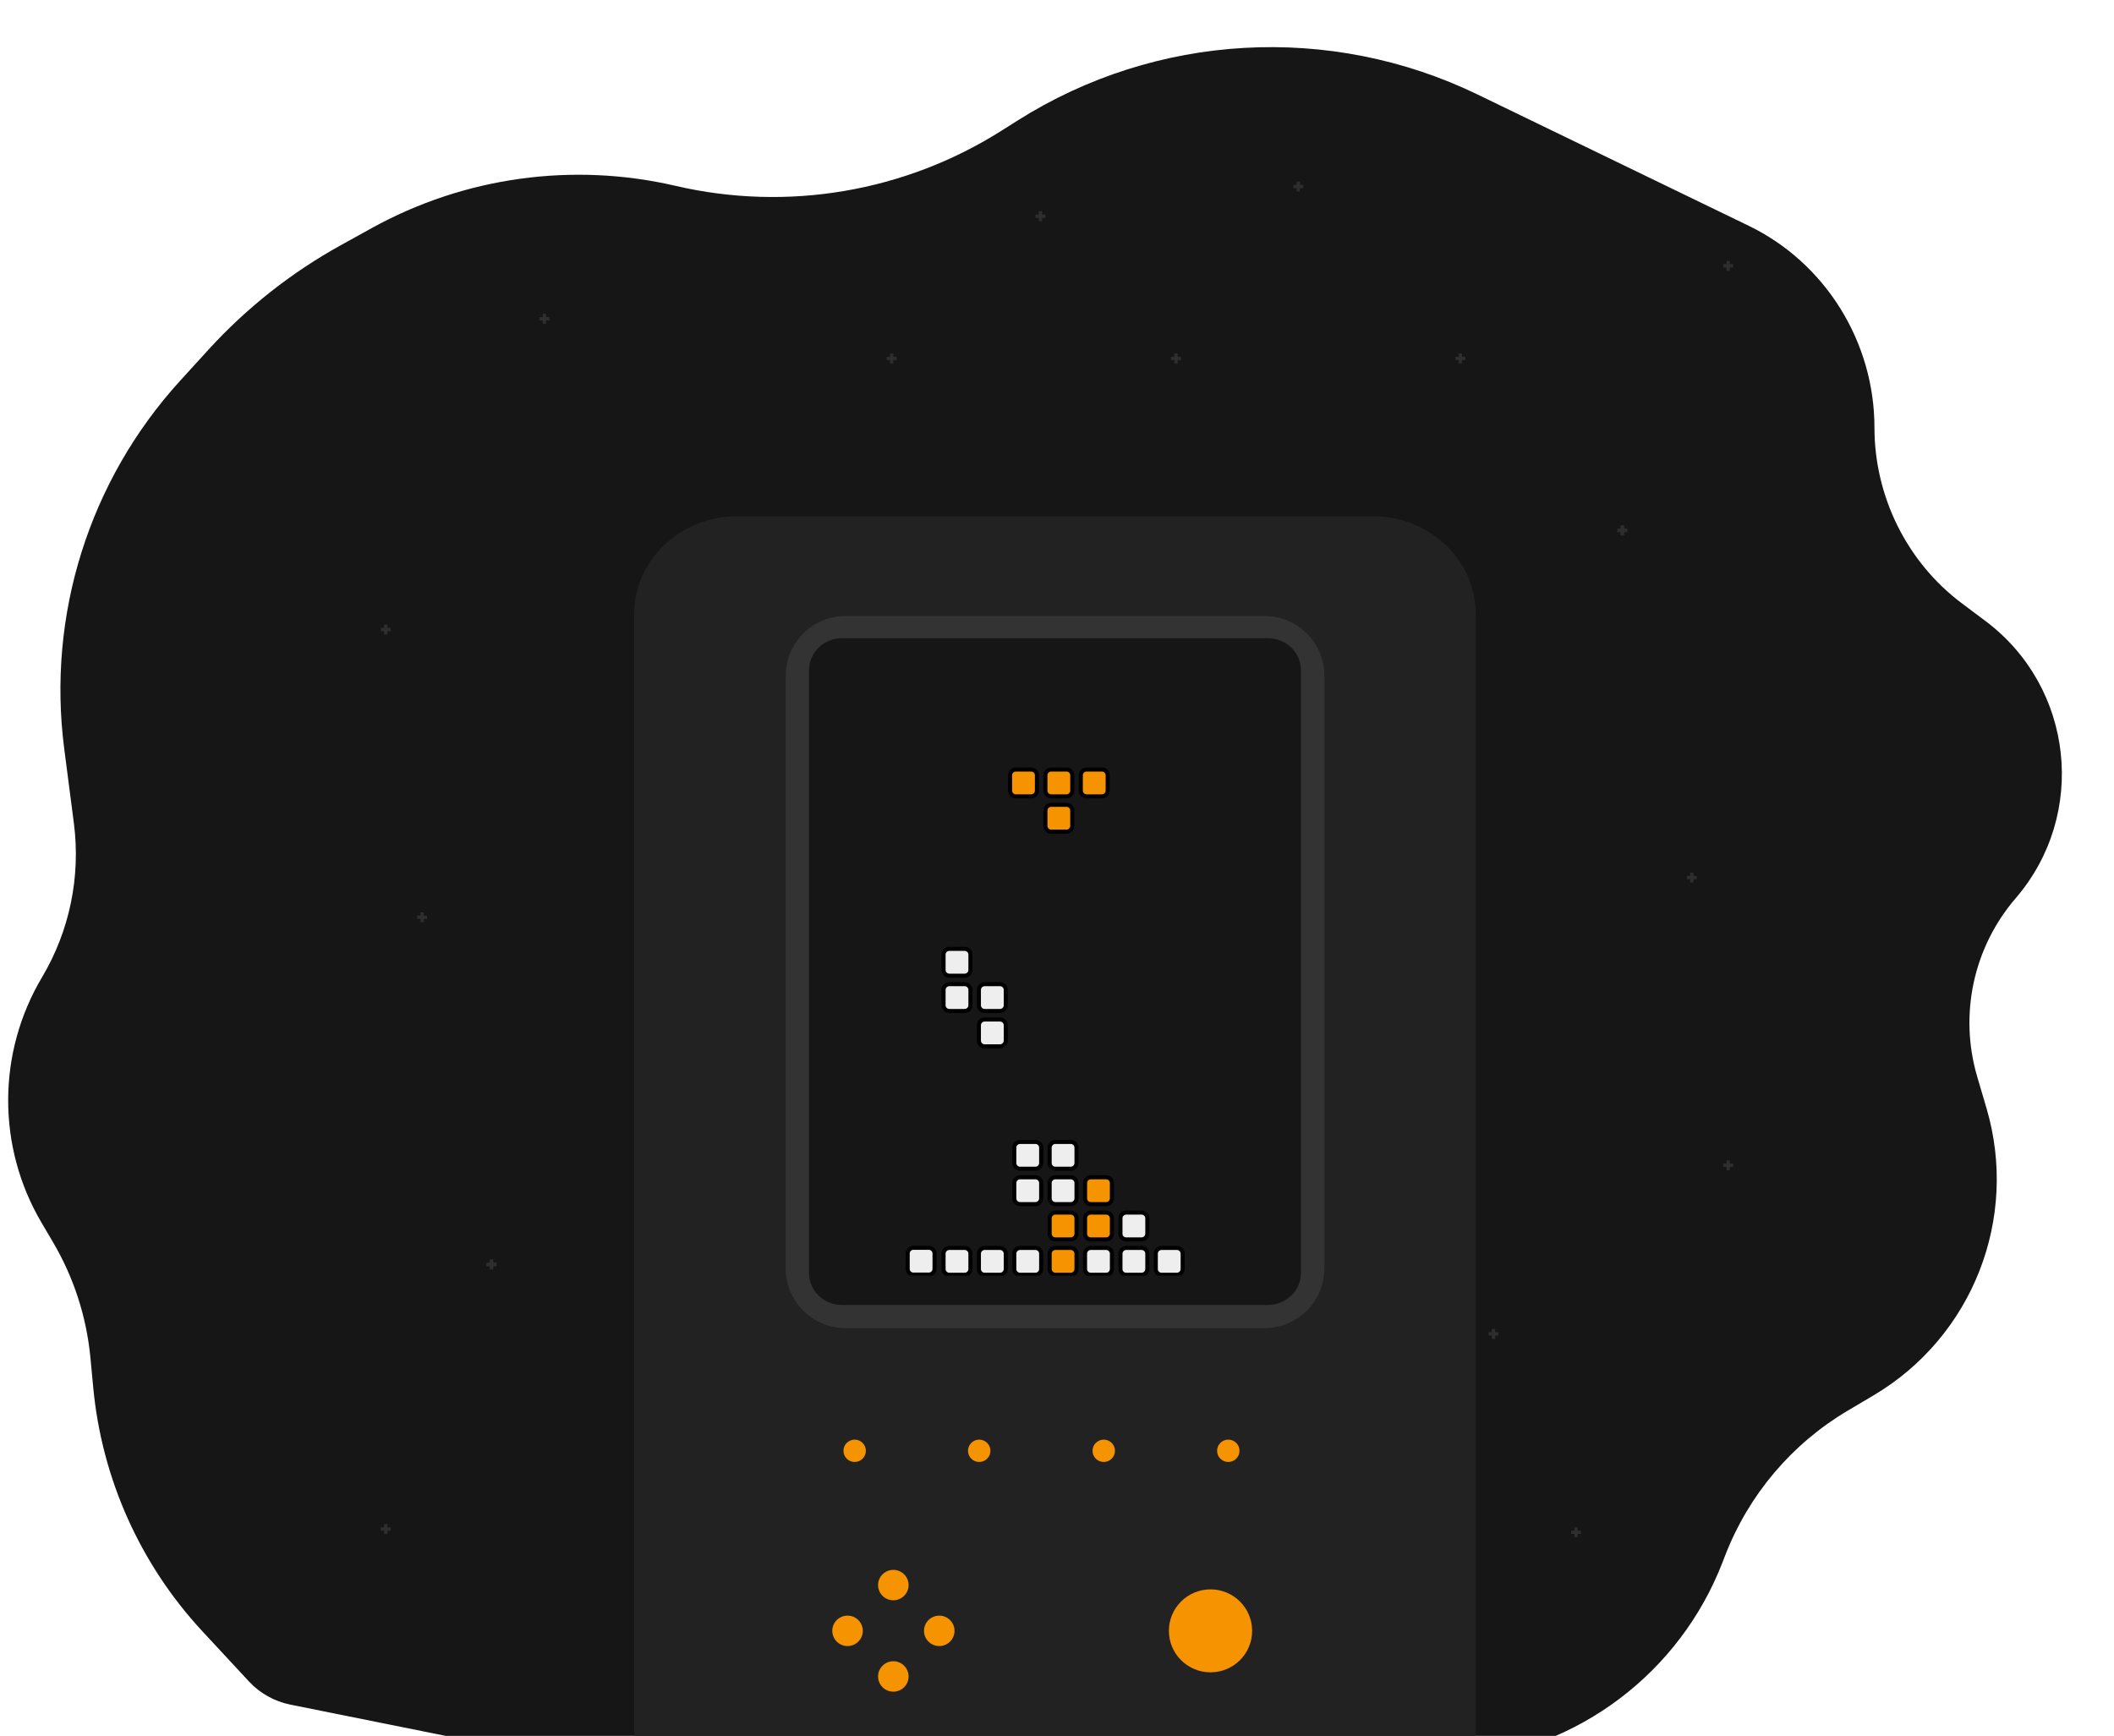 <svg width="520" height="427" viewBox="0 0 520 427" fill="none" xmlns="http://www.w3.org/2000/svg">
<g clip-path="url(#clip0)">
<path d="M244.174 443.726C220.909 445.897 197.451 444.659 174.543 440.05L71.407 419.303C67.505 418.517 63.948 416.525 61.24 413.608L49.784 401.268C34.493 384.796 25.058 363.742 22.941 341.367L22.239 333.951C21.291 323.929 18.152 314.238 13.044 305.563L10.2 300.732C-0.769 282.101 -0.717 258.974 10.335 240.392V240.392C17.115 228.995 19.874 215.653 18.172 202.502L15.795 184.145C11.539 151.26 21.965 118.168 44.304 93.662L51.241 86.052C60.621 75.762 71.619 67.075 83.801 60.334L91.364 56.149C114.16 43.533 140.824 39.819 166.2 45.722V45.722C193.641 52.106 222.496 47.226 246.311 32.172L250.322 29.637C284.398 8.097 327.182 5.683 363.465 23.251L430.151 55.54C449.064 64.697 461.077 84.17 461.077 105.184V105.184C461.077 122.1 469.046 138.269 482.583 148.412L488.382 152.757C510.132 169.054 513.541 200.358 495.809 220.955V220.955C485.409 233.034 481.849 249.565 486.355 264.854L488.639 272.606C496.634 299.734 485.188 328.827 460.853 343.236L454.514 346.989C440.758 355.134 430.141 367.668 424.37 382.577L423.693 384.325C413.197 411.438 388.269 430.28 359.321 432.981L244.174 443.726Z" fill="#161616"/>
<g opacity="0.5">
<g opacity="0.2">
<g filter="url(#filter0_d)">
<rect x="398.665" y="129.247" width="0.813" height="2.44" fill="white"/>
</g>
<g filter="url(#filter1_d)">
<rect x="400.293" y="130.061" width="0.813" height="2.44" transform="rotate(90 400.293 130.061)" fill="white"/>
</g>
<g filter="url(#filter2_d)">
<rect x="398.665" y="129.247" width="0.813" height="2.44" fill="white"/>
</g>
<g filter="url(#filter3_d)">
<rect x="400.293" y="130.061" width="0.813" height="2.44" transform="rotate(90 400.293 130.061)" fill="white"/>
</g>
<g filter="url(#filter4_d)">
<rect x="424.693" y="64.181" width="0.813" height="2.44" fill="white"/>
</g>
<g filter="url(#filter5_d)">
<rect x="426.321" y="64.994" width="0.813" height="2.44" transform="rotate(90 426.321 64.994)" fill="white"/>
</g>
<g filter="url(#filter6_d)">
<rect x="358.813" y="86.953" width="0.813" height="2.44" fill="white"/>
</g>
<g filter="url(#filter7_d)">
<rect x="360.44" y="87.767" width="0.813" height="2.44" transform="rotate(90 360.44 87.767)" fill="white"/>
</g>
<g filter="url(#filter8_d)">
<rect x="103.42" y="224.41" width="0.813" height="2.44" fill="white"/>
</g>
<g filter="url(#filter9_d)">
<rect x="105.048" y="225.224" width="0.813" height="2.44" transform="rotate(90 105.048 225.224)" fill="white"/>
</g>
<g filter="url(#filter10_d)">
<rect x="288.865" y="86.953" width="0.813" height="2.44" fill="white"/>
</g>
<g filter="url(#filter11_d)">
<rect x="290.492" y="87.767" width="0.813" height="2.44" transform="rotate(90 290.492 87.767)" fill="white"/>
</g>
<g filter="url(#filter12_d)">
<rect x="195.328" y="153.648" width="0.813" height="2.44" fill="white"/>
</g>
<g filter="url(#filter13_d)">
<rect x="196.956" y="154.462" width="0.813" height="2.44" transform="rotate(90 196.956 154.462)" fill="white"/>
</g>
<g filter="url(#filter14_d)">
<rect x="94.472" y="153.648" width="0.813" height="2.44" fill="white"/>
</g>
<g filter="url(#filter15_d)">
<rect x="96.101" y="154.462" width="0.813" height="2.44" transform="rotate(90 96.101 154.462)" fill="white"/>
</g>
<g filter="url(#filter16_d)">
<rect x="133.513" y="77.194" width="0.813" height="2.44" fill="white"/>
</g>
<g filter="url(#filter17_d)">
<rect x="135.141" y="78.008" width="0.813" height="2.44" transform="rotate(90 135.141 78.008)" fill="white"/>
</g>
<g filter="url(#filter18_d)">
<rect x="218.917" y="86.953" width="0.813" height="2.44" fill="white"/>
</g>
<g filter="url(#filter19_d)">
<rect x="220.544" y="87.767" width="0.813" height="2.44" transform="rotate(90 220.544 87.767)" fill="white"/>
</g>
<g filter="url(#filter20_d)">
<rect x="255.516" y="51.978" width="0.813" height="2.44" fill="white"/>
</g>
<g filter="url(#filter21_d)">
<rect x="257.144" y="52.791" width="0.813" height="2.44" transform="rotate(90 257.144 52.791)" fill="white"/>
</g>
<g filter="url(#filter22_d)">
<rect x="318.957" y="44.659" width="0.813" height="2.44" fill="white"/>
</g>
<g filter="url(#filter23_d)">
<rect x="320.585" y="45.473" width="0.813" height="2.44" transform="rotate(90 320.585 45.473)" fill="white"/>
</g>
</g>
<g opacity="0.2">
<g filter="url(#filter24_d)">
<rect x="121.313" y="312.254" width="0.813" height="2.44" transform="rotate(-180 121.313 312.254)" fill="white"/>
</g>
<g filter="url(#filter25_d)">
<rect x="119.687" y="311.441" width="0.813" height="2.44" transform="rotate(-90 119.687 311.441)" fill="white"/>
</g>
<g filter="url(#filter26_d)">
<rect x="121.313" y="312.254" width="0.813" height="2.44" transform="rotate(-180 121.313 312.254)" fill="white"/>
</g>
<g filter="url(#filter27_d)">
<rect x="119.687" y="311.441" width="0.813" height="2.44" transform="rotate(-90 119.687 311.441)" fill="white"/>
</g>
<g filter="url(#filter28_d)">
<rect x="95.286" y="377.32" width="0.813" height="2.44" transform="rotate(-180 95.286 377.32)" fill="white"/>
</g>
<g filter="url(#filter29_d)">
<rect x="93.658" y="376.507" width="0.813" height="2.44" transform="rotate(-90 93.658 376.507)" fill="white"/>
</g>
<g filter="url(#filter30_d)">
<rect x="260.398" y="310.627" width="0.813" height="2.44" transform="rotate(-180 260.398 310.627)" fill="white"/>
</g>
<g filter="url(#filter31_d)">
<rect x="258.771" y="309.813" width="0.813" height="2.44" transform="rotate(-90 258.771 309.813)" fill="white"/>
</g>
<g filter="url(#filter32_d)">
<rect x="416.562" y="217.091" width="0.813" height="2.44" transform="rotate(-180 416.562 217.091)" fill="white"/>
</g>
<g filter="url(#filter33_d)">
<rect x="414.934" y="216.277" width="0.813" height="2.44" transform="rotate(-90 414.934 216.277)" fill="white"/>
</g>
<g filter="url(#filter34_d)">
<rect x="185.572" y="342.347" width="0.813" height="2.44" transform="rotate(-180 185.572 342.347)" fill="white"/>
</g>
<g filter="url(#filter35_d)">
<rect x="183.944" y="341.533" width="0.813" height="2.44" transform="rotate(-90 183.944 341.533)" fill="white"/>
</g>
<g filter="url(#filter36_d)">
<rect x="324.653" y="287.852" width="0.813" height="2.44" transform="rotate(-180 324.653 287.852)" fill="white"/>
</g>
<g filter="url(#filter37_d)">
<rect x="323.025" y="287.038" width="0.813" height="2.44" transform="rotate(-90 323.025 287.038)" fill="white"/>
</g>
<g filter="url(#filter38_d)">
<rect x="425.509" y="287.852" width="0.813" height="2.44" transform="rotate(-180 425.509 287.852)" fill="white"/>
</g>
<g filter="url(#filter39_d)">
<rect x="423.882" y="287.039" width="0.813" height="2.44" transform="rotate(-90 423.882 287.039)" fill="white"/>
</g>
<g filter="url(#filter40_d)">
<rect x="388.095" y="378.135" width="0.813" height="2.44" transform="rotate(-180 388.095 378.135)" fill="white"/>
</g>
<g filter="url(#filter41_d)">
<rect x="386.467" y="377.321" width="0.813" height="2.44" transform="rotate(-90 386.467 377.321)" fill="white"/>
</g>
<g filter="url(#filter42_d)">
<rect x="367.762" y="329.333" width="0.813" height="2.44" transform="rotate(-180 367.762 329.333)" fill="white"/>
</g>
<g filter="url(#filter43_d)">
<rect x="366.133" y="328.52" width="0.813" height="2.44" transform="rotate(-90 366.133 328.52)" fill="white"/>
</g>
<g filter="url(#filter44_d)">
<rect x="198.584" y="290.293" width="0.813" height="2.44" transform="rotate(-180 198.584 290.293)" fill="white"/>
</g>
<g filter="url(#filter45_d)">
<rect x="196.956" y="289.479" width="0.813" height="2.44" transform="rotate(-90 196.956 289.479)" fill="white"/>
</g>
<g filter="url(#filter46_d)">
<rect x="201.025" y="396.842" width="0.813" height="2.44" transform="rotate(-180 201.025 396.842)" fill="white"/>
</g>
<g filter="url(#filter47_d)">
<rect x="199.397" y="396.027" width="0.813" height="2.44" transform="rotate(-90 199.397 396.027)" fill="white"/>
</g>
</g>
</g>
<path d="M337.7 457H181.3C167.326 457 156 446.238 156 432.96V151.04C156 137.762 167.326 127 181.3 127H337.743C351.674 127 363 137.762 363 151.04V432.96C363 446.238 351.674 457 337.7 457Z" fill="#222222"/>
<path d="M311.009 326.69H207.99C199.855 326.69 193.273 320.131 193.273 312.025V166.195C193.273 158.089 199.855 151.53 207.99 151.53H311.05C319.185 151.53 325.767 158.089 325.767 166.195V312.025C325.767 320.131 319.185 326.69 311.009 326.69Z" fill="#333333"/>
<path d="M311.87 321H207.087C202.613 321 199 317.49 199 313.145V164.855C199 160.51 202.613 157 207.087 157H311.913C316.387 157 320 160.51 320 164.855V313.145C320 317.49 316.344 321 311.87 321Z" fill="#161616"/>
<path d="M228.416 173H285.894C289.004 173 291.543 178.579 291.543 185.487V315.253H222.767V185.487C222.767 178.579 225.291 173 228.416 173Z" fill="#161616"/>
<g clip-path="url(#clip1)">
<path d="M285.708 313.567H289.503C290.274 313.567 290.909 312.932 290.909 312.163V308.374C290.909 307.605 290.274 306.97 289.503 306.97H285.708C284.937 306.97 284.302 307.605 284.302 308.374V312.163C284.302 312.935 284.922 313.567 285.708 313.567Z" fill="#EEEEEE" stroke="black"/>
<path d="M275.61 312.163H275.61L275.61 312.172C275.597 312.932 276.225 313.567 276.998 313.567H280.811C281.582 313.567 282.218 312.932 282.218 312.163V308.374C282.218 307.605 281.582 306.97 280.811 306.97H277.017C276.246 306.97 275.61 307.605 275.61 308.374V312.163Z" fill="#EEEEEE" stroke="black"/>
<path d="M275.61 303.464H275.61L275.61 303.473C275.597 304.248 276.222 304.868 276.998 304.868H280.811C281.582 304.868 282.218 304.233 282.218 303.464V299.675C282.218 298.906 281.582 298.271 280.811 298.271H277.017C276.246 298.271 275.61 298.906 275.61 299.675V303.464Z" fill="#EEEEEE" stroke="black"/>
<path d="M268.306 313.567H272.1C272.871 313.567 273.507 312.932 273.507 312.163V308.374C273.507 307.605 272.871 306.97 272.1 306.97H268.306C267.535 306.97 266.899 307.605 266.899 308.374V312.163C266.899 312.935 267.519 313.567 268.306 313.567Z" fill="#EEEEEE" stroke="black"/>
<path d="M253.657 189.29H249.863C249.091 189.29 248.456 189.925 248.456 190.694V194.483C248.456 195.252 249.091 195.888 249.863 195.888H253.657C254.428 195.888 255.063 195.252 255.063 194.483V190.694C255.063 189.925 254.428 189.29 253.657 189.29Z" fill="#F59300" stroke="black"/>
<path d="M262.349 189.29H258.555C257.784 189.29 257.148 189.925 257.148 190.694V194.483C257.148 195.252 257.784 195.888 258.555 195.888H262.349C263.121 195.888 263.756 195.252 263.756 194.483V190.694C263.756 189.922 263.136 189.29 262.349 189.29Z" fill="#F59300" stroke="black"/>
<path d="M262.349 197.971H258.555C257.784 197.971 257.148 198.606 257.148 199.375V203.164C257.148 203.933 257.784 204.568 258.555 204.568H262.349C263.121 204.568 263.756 203.933 263.756 203.164V199.375C263.756 198.603 263.136 197.971 262.349 197.971Z" fill="#F59300" stroke="black"/>
<path d="M271.059 189.29H267.265C266.494 189.29 265.858 189.925 265.858 190.694V194.483C265.858 195.252 266.494 195.888 267.265 195.888H271.059C271.83 195.888 272.466 195.252 272.466 194.483V190.694C272.466 189.925 271.83 189.29 271.059 189.29Z" fill="#F59300" stroke="black"/>
<path d="M259.596 296.188H263.39C264.162 296.188 264.797 295.553 264.797 294.784V290.995C264.797 290.226 264.162 289.591 263.39 289.591H259.596C258.825 289.591 258.189 290.226 258.189 290.995V294.784C258.189 295.553 258.825 296.188 259.596 296.188Z" fill="#EEEEEE" stroke="black"/>
<path d="M250.905 296.188H254.699C255.47 296.188 256.105 295.553 256.105 294.784V290.995C256.105 290.226 255.47 289.591 254.699 289.591H250.905C250.133 289.591 249.498 290.226 249.498 290.995V294.784C249.498 295.553 250.133 296.188 250.905 296.188Z" fill="#EEEEEE" stroke="black"/>
<path d="M259.596 287.489H263.39C264.162 287.489 264.797 286.854 264.797 286.085V282.296C264.797 281.527 264.162 280.892 263.39 280.892H259.596C258.825 280.892 258.189 281.527 258.189 282.296V286.085C258.189 286.869 258.822 287.489 259.596 287.489Z" fill="#EEEEEE" stroke="black"/>
<path d="M250.905 287.489H254.699C255.47 287.489 256.105 286.854 256.105 286.085V282.296C256.105 281.527 255.47 280.892 254.699 280.892H250.905C250.133 280.892 249.498 281.527 249.498 282.296V286.085C249.498 286.869 250.13 287.489 250.905 287.489Z" fill="#EEEEEE" stroke="black"/>
<path d="M224.675 313.53H228.469C229.241 313.53 229.876 312.895 229.876 312.126V308.337C229.876 307.568 229.241 306.933 228.469 306.933H224.675C223.904 306.933 223.269 307.568 223.269 308.337V312.126C223.269 312.91 223.901 313.53 224.675 313.53Z" fill="#EEEEEE" stroke="black"/>
<path d="M250.905 313.568H254.699C255.47 313.568 256.105 312.933 256.105 312.164V308.375C256.105 307.606 255.47 306.971 254.699 306.971H250.905C250.133 306.971 249.498 307.606 249.498 308.375V312.164C249.498 312.933 250.133 313.568 250.905 313.568Z" fill="#EEEEEE" stroke="black"/>
<path d="M242.195 313.568H245.989C246.76 313.568 247.396 312.933 247.396 312.164V308.375C247.396 307.606 246.76 306.971 245.989 306.971H242.195C241.423 306.971 240.788 307.606 240.788 308.375V312.164C240.788 312.933 241.423 313.568 242.195 313.568Z" fill="#EEEEEE" stroke="black"/>
<path d="M233.502 313.568H237.297C238.068 313.568 238.703 312.933 238.703 312.164V308.375C238.703 307.606 238.068 306.971 237.297 306.971H233.502C232.731 306.971 232.096 307.606 232.096 308.375V312.164C232.096 312.933 232.731 313.568 233.502 313.568Z" fill="#EEEEEE" stroke="black"/>
<path d="M268.307 304.869H272.101C272.872 304.869 273.508 304.234 273.508 303.465V299.676C273.508 298.907 272.872 298.271 272.101 298.271H268.307C267.536 298.271 266.9 298.907 266.9 299.676V303.465C266.9 304.252 267.517 304.869 268.307 304.869Z" fill="#F59300" stroke="black"/>
<path d="M268.307 296.188H272.101C272.872 296.188 273.508 295.553 273.508 294.784V290.995C273.508 290.226 272.872 289.591 272.101 289.591H268.307C267.536 289.591 266.9 290.226 266.9 290.995V294.784C266.9 295.556 267.52 296.188 268.307 296.188Z" fill="#F59300" stroke="black"/>
<path d="M259.597 304.869H263.391C264.163 304.869 264.798 304.234 264.798 303.465V299.676C264.798 298.907 264.163 298.271 263.391 298.271H259.597C258.826 298.271 258.19 298.907 258.19 299.676V303.465C258.19 304.249 258.823 304.869 259.597 304.869Z" fill="#F59300" stroke="black"/>
<path d="M259.597 313.567H263.391C264.163 313.567 264.798 312.932 264.798 312.163V308.374C264.798 307.605 264.163 306.97 263.391 306.97H259.597C258.826 306.97 258.19 307.605 258.19 308.374V312.163C258.19 312.932 258.826 313.567 259.597 313.567Z" fill="#F59300" stroke="black"/>
<path d="M245.989 242.086H242.195C241.423 242.086 240.788 242.721 240.788 243.49V247.279C240.788 248.048 241.423 248.683 242.195 248.683H245.989C246.76 248.683 247.396 248.048 247.396 247.279V243.49C247.396 242.721 246.76 242.086 245.989 242.086Z" fill="#EEEEEE" stroke="black"/>
<path d="M245.989 250.784H242.195C241.42 250.784 240.788 251.404 240.788 252.188V255.978C240.788 256.746 241.423 257.382 242.195 257.382H245.989C246.76 257.382 247.396 256.746 247.396 255.978V252.188C247.396 251.42 246.76 250.784 245.989 250.784Z" fill="#EEEEEE" stroke="black"/>
<path d="M237.298 242.086H233.503C232.732 242.086 232.097 242.721 232.097 243.49V247.279C232.097 248.048 232.732 248.683 233.503 248.683H237.298C238.069 248.683 238.704 248.048 238.704 247.279V243.49C238.704 242.721 238.069 242.086 237.298 242.086Z" fill="#EEEEEE" stroke="black"/>
<path d="M237.298 233.405H233.503C232.729 233.405 232.097 234.025 232.097 234.809V238.599C232.097 239.367 232.732 240.003 233.503 240.003H237.298C238.069 240.003 238.704 239.367 238.704 238.599V234.809C238.704 234.041 238.069 233.405 237.298 233.405Z" fill="#EEEEEE" stroke="black"/>
</g>
<path d="M297.761 411.36C303.416 411.36 308 406.792 308 401.157C308 395.523 303.416 390.955 297.761 390.955C292.107 390.955 287.522 395.523 287.522 401.157C287.522 406.792 292.107 411.36 297.761 411.36Z" fill="#F59300"/>
<path d="M219.741 393.641C221.814 393.641 223.495 391.966 223.495 389.9C223.495 387.834 221.814 386.159 219.741 386.159C217.667 386.159 215.986 387.834 215.986 389.9C215.986 391.966 217.667 393.641 219.741 393.641Z" fill="#F59300"/>
<path d="M219.741 416.119C221.814 416.119 223.495 414.445 223.495 412.379C223.495 410.313 221.814 408.638 219.741 408.638C217.667 408.638 215.986 410.313 215.986 412.379C215.986 414.445 217.667 416.119 219.741 416.119Z" fill="#F59300"/>
<path d="M208.478 404.898C210.551 404.898 212.232 403.223 212.232 401.157C212.232 399.091 210.551 397.416 208.478 397.416C206.404 397.416 204.724 399.091 204.724 401.157C204.724 403.223 206.404 404.898 208.478 404.898Z" fill="#F59300"/>
<path d="M231.038 404.898C233.112 404.898 234.793 403.223 234.793 401.157C234.793 399.091 233.112 397.416 231.038 397.416C228.965 397.416 227.284 399.091 227.284 401.157C227.284 403.223 228.965 404.898 231.038 404.898Z" fill="#F59300"/>
<path d="M302.135 359.619C303.659 359.619 304.894 358.389 304.894 356.871C304.894 355.353 303.659 354.122 302.135 354.122C300.612 354.122 299.377 355.353 299.377 356.871C299.377 358.389 300.612 359.619 302.135 359.619Z" fill="#F59300"/>
<path d="M210.231 359.619C211.754 359.619 212.989 358.389 212.989 356.871C212.989 355.353 211.754 354.122 210.231 354.122C208.708 354.122 207.473 355.353 207.473 356.871C207.473 358.389 208.708 359.619 210.231 359.619Z" fill="#F59300"/>
<path d="M240.866 359.619C242.389 359.619 243.624 358.389 243.624 356.871C243.624 355.353 242.389 354.122 240.866 354.122C239.342 354.122 238.107 355.353 238.107 356.871C238.107 358.389 239.342 359.619 240.866 359.619Z" fill="#F59300"/>
<path d="M271.501 359.619C273.024 359.619 274.259 358.389 274.259 356.871C274.259 355.353 273.024 354.122 271.501 354.122C269.977 354.122 268.742 355.353 268.742 356.871C268.742 358.389 269.977 359.619 271.501 359.619Z" fill="#F59300"/>
</g>
<defs>
<filter id="filter0_d" x="394.665" y="125.247" width="8.813" height="10.44" filterUnits="userSpaceOnUse" color-interpolation-filters="sRGB">
<feFlood flood-opacity="0" result="BackgroundImageFix"/>
<feColorMatrix in="SourceAlpha" type="matrix" values="0 0 0 0 0 0 0 0 0 0 0 0 0 0 0 0 0 0 127 0"/>
<feOffset/>
<feGaussianBlur stdDeviation="2"/>
<feColorMatrix type="matrix" values="0 0 0 0 1 0 0 0 0 1 0 0 0 0 1 0 0 0 0.5 0"/>
<feBlend mode="normal" in2="BackgroundImageFix" result="effect1_dropShadow"/>
<feBlend mode="normal" in="SourceGraphic" in2="effect1_dropShadow" result="shape"/>
</filter>
<filter id="filter1_d" x="393.853" y="126.061" width="10.44" height="8.813" filterUnits="userSpaceOnUse" color-interpolation-filters="sRGB">
<feFlood flood-opacity="0" result="BackgroundImageFix"/>
<feColorMatrix in="SourceAlpha" type="matrix" values="0 0 0 0 0 0 0 0 0 0 0 0 0 0 0 0 0 0 127 0"/>
<feOffset/>
<feGaussianBlur stdDeviation="2"/>
<feColorMatrix type="matrix" values="0 0 0 0 1 0 0 0 0 1 0 0 0 0 1 0 0 0 0.5 0"/>
<feBlend mode="normal" in2="BackgroundImageFix" result="effect1_dropShadow"/>
<feBlend mode="normal" in="SourceGraphic" in2="effect1_dropShadow" result="shape"/>
</filter>
<filter id="filter2_d" x="394.665" y="125.247" width="8.813" height="10.44" filterUnits="userSpaceOnUse" color-interpolation-filters="sRGB">
<feFlood flood-opacity="0" result="BackgroundImageFix"/>
<feColorMatrix in="SourceAlpha" type="matrix" values="0 0 0 0 0 0 0 0 0 0 0 0 0 0 0 0 0 0 127 0"/>
<feOffset/>
<feGaussianBlur stdDeviation="2"/>
<feColorMatrix type="matrix" values="0 0 0 0 1 0 0 0 0 1 0 0 0 0 1 0 0 0 0.5 0"/>
<feBlend mode="normal" in2="BackgroundImageFix" result="effect1_dropShadow"/>
<feBlend mode="normal" in="SourceGraphic" in2="effect1_dropShadow" result="shape"/>
</filter>
<filter id="filter3_d" x="393.853" y="126.061" width="10.44" height="8.813" filterUnits="userSpaceOnUse" color-interpolation-filters="sRGB">
<feFlood flood-opacity="0" result="BackgroundImageFix"/>
<feColorMatrix in="SourceAlpha" type="matrix" values="0 0 0 0 0 0 0 0 0 0 0 0 0 0 0 0 0 0 127 0"/>
<feOffset/>
<feGaussianBlur stdDeviation="2"/>
<feColorMatrix type="matrix" values="0 0 0 0 1 0 0 0 0 1 0 0 0 0 1 0 0 0 0.5 0"/>
<feBlend mode="normal" in2="BackgroundImageFix" result="effect1_dropShadow"/>
<feBlend mode="normal" in="SourceGraphic" in2="effect1_dropShadow" result="shape"/>
</filter>
<filter id="filter4_d" x="420.693" y="60.181" width="8.813" height="10.44" filterUnits="userSpaceOnUse" color-interpolation-filters="sRGB">
<feFlood flood-opacity="0" result="BackgroundImageFix"/>
<feColorMatrix in="SourceAlpha" type="matrix" values="0 0 0 0 0 0 0 0 0 0 0 0 0 0 0 0 0 0 127 0"/>
<feOffset/>
<feGaussianBlur stdDeviation="2"/>
<feColorMatrix type="matrix" values="0 0 0 0 1 0 0 0 0 1 0 0 0 0 1 0 0 0 0.5 0"/>
<feBlend mode="normal" in2="BackgroundImageFix" result="effect1_dropShadow"/>
<feBlend mode="normal" in="SourceGraphic" in2="effect1_dropShadow" result="shape"/>
</filter>
<filter id="filter5_d" x="419.881" y="60.994" width="10.44" height="8.813" filterUnits="userSpaceOnUse" color-interpolation-filters="sRGB">
<feFlood flood-opacity="0" result="BackgroundImageFix"/>
<feColorMatrix in="SourceAlpha" type="matrix" values="0 0 0 0 0 0 0 0 0 0 0 0 0 0 0 0 0 0 127 0"/>
<feOffset/>
<feGaussianBlur stdDeviation="2"/>
<feColorMatrix type="matrix" values="0 0 0 0 1 0 0 0 0 1 0 0 0 0 1 0 0 0 0.5 0"/>
<feBlend mode="normal" in2="BackgroundImageFix" result="effect1_dropShadow"/>
<feBlend mode="normal" in="SourceGraphic" in2="effect1_dropShadow" result="shape"/>
</filter>
<filter id="filter6_d" x="354.813" y="82.953" width="8.813" height="10.44" filterUnits="userSpaceOnUse" color-interpolation-filters="sRGB">
<feFlood flood-opacity="0" result="BackgroundImageFix"/>
<feColorMatrix in="SourceAlpha" type="matrix" values="0 0 0 0 0 0 0 0 0 0 0 0 0 0 0 0 0 0 127 0"/>
<feOffset/>
<feGaussianBlur stdDeviation="2"/>
<feColorMatrix type="matrix" values="0 0 0 0 1 0 0 0 0 1 0 0 0 0 1 0 0 0 0.5 0"/>
<feBlend mode="normal" in2="BackgroundImageFix" result="effect1_dropShadow"/>
<feBlend mode="normal" in="SourceGraphic" in2="effect1_dropShadow" result="shape"/>
</filter>
<filter id="filter7_d" x="354" y="83.767" width="10.44" height="8.813" filterUnits="userSpaceOnUse" color-interpolation-filters="sRGB">
<feFlood flood-opacity="0" result="BackgroundImageFix"/>
<feColorMatrix in="SourceAlpha" type="matrix" values="0 0 0 0 0 0 0 0 0 0 0 0 0 0 0 0 0 0 127 0"/>
<feOffset/>
<feGaussianBlur stdDeviation="2"/>
<feColorMatrix type="matrix" values="0 0 0 0 1 0 0 0 0 1 0 0 0 0 1 0 0 0 0.5 0"/>
<feBlend mode="normal" in2="BackgroundImageFix" result="effect1_dropShadow"/>
<feBlend mode="normal" in="SourceGraphic" in2="effect1_dropShadow" result="shape"/>
</filter>
<filter id="filter8_d" x="99.42" y="220.41" width="8.813" height="10.44" filterUnits="userSpaceOnUse" color-interpolation-filters="sRGB">
<feFlood flood-opacity="0" result="BackgroundImageFix"/>
<feColorMatrix in="SourceAlpha" type="matrix" values="0 0 0 0 0 0 0 0 0 0 0 0 0 0 0 0 0 0 127 0"/>
<feOffset/>
<feGaussianBlur stdDeviation="2"/>
<feColorMatrix type="matrix" values="0 0 0 0 1 0 0 0 0 1 0 0 0 0 1 0 0 0 0.5 0"/>
<feBlend mode="normal" in2="BackgroundImageFix" result="effect1_dropShadow"/>
<feBlend mode="normal" in="SourceGraphic" in2="effect1_dropShadow" result="shape"/>
</filter>
<filter id="filter9_d" x="98.607" y="221.224" width="10.44" height="8.813" filterUnits="userSpaceOnUse" color-interpolation-filters="sRGB">
<feFlood flood-opacity="0" result="BackgroundImageFix"/>
<feColorMatrix in="SourceAlpha" type="matrix" values="0 0 0 0 0 0 0 0 0 0 0 0 0 0 0 0 0 0 127 0"/>
<feOffset/>
<feGaussianBlur stdDeviation="2"/>
<feColorMatrix type="matrix" values="0 0 0 0 1 0 0 0 0 1 0 0 0 0 1 0 0 0 0.5 0"/>
<feBlend mode="normal" in2="BackgroundImageFix" result="effect1_dropShadow"/>
<feBlend mode="normal" in="SourceGraphic" in2="effect1_dropShadow" result="shape"/>
</filter>
<filter id="filter10_d" x="284.865" y="82.953" width="8.813" height="10.44" filterUnits="userSpaceOnUse" color-interpolation-filters="sRGB">
<feFlood flood-opacity="0" result="BackgroundImageFix"/>
<feColorMatrix in="SourceAlpha" type="matrix" values="0 0 0 0 0 0 0 0 0 0 0 0 0 0 0 0 0 0 127 0"/>
<feOffset/>
<feGaussianBlur stdDeviation="2"/>
<feColorMatrix type="matrix" values="0 0 0 0 1 0 0 0 0 1 0 0 0 0 1 0 0 0 0.5 0"/>
<feBlend mode="normal" in2="BackgroundImageFix" result="effect1_dropShadow"/>
<feBlend mode="normal" in="SourceGraphic" in2="effect1_dropShadow" result="shape"/>
</filter>
<filter id="filter11_d" x="284.052" y="83.767" width="10.44" height="8.813" filterUnits="userSpaceOnUse" color-interpolation-filters="sRGB">
<feFlood flood-opacity="0" result="BackgroundImageFix"/>
<feColorMatrix in="SourceAlpha" type="matrix" values="0 0 0 0 0 0 0 0 0 0 0 0 0 0 0 0 0 0 127 0"/>
<feOffset/>
<feGaussianBlur stdDeviation="2"/>
<feColorMatrix type="matrix" values="0 0 0 0 1 0 0 0 0 1 0 0 0 0 1 0 0 0 0.5 0"/>
<feBlend mode="normal" in2="BackgroundImageFix" result="effect1_dropShadow"/>
<feBlend mode="normal" in="SourceGraphic" in2="effect1_dropShadow" result="shape"/>
</filter>
<filter id="filter12_d" x="191.328" y="149.648" width="8.813" height="10.44" filterUnits="userSpaceOnUse" color-interpolation-filters="sRGB">
<feFlood flood-opacity="0" result="BackgroundImageFix"/>
<feColorMatrix in="SourceAlpha" type="matrix" values="0 0 0 0 0 0 0 0 0 0 0 0 0 0 0 0 0 0 127 0"/>
<feOffset/>
<feGaussianBlur stdDeviation="2"/>
<feColorMatrix type="matrix" values="0 0 0 0 1 0 0 0 0 1 0 0 0 0 1 0 0 0 0.5 0"/>
<feBlend mode="normal" in2="BackgroundImageFix" result="effect1_dropShadow"/>
<feBlend mode="normal" in="SourceGraphic" in2="effect1_dropShadow" result="shape"/>
</filter>
<filter id="filter13_d" x="190.516" y="150.462" width="10.44" height="8.813" filterUnits="userSpaceOnUse" color-interpolation-filters="sRGB">
<feFlood flood-opacity="0" result="BackgroundImageFix"/>
<feColorMatrix in="SourceAlpha" type="matrix" values="0 0 0 0 0 0 0 0 0 0 0 0 0 0 0 0 0 0 127 0"/>
<feOffset/>
<feGaussianBlur stdDeviation="2"/>
<feColorMatrix type="matrix" values="0 0 0 0 1 0 0 0 0 1 0 0 0 0 1 0 0 0 0.5 0"/>
<feBlend mode="normal" in2="BackgroundImageFix" result="effect1_dropShadow"/>
<feBlend mode="normal" in="SourceGraphic" in2="effect1_dropShadow" result="shape"/>
</filter>
<filter id="filter14_d" x="90.472" y="149.648" width="8.813" height="10.44" filterUnits="userSpaceOnUse" color-interpolation-filters="sRGB">
<feFlood flood-opacity="0" result="BackgroundImageFix"/>
<feColorMatrix in="SourceAlpha" type="matrix" values="0 0 0 0 0 0 0 0 0 0 0 0 0 0 0 0 0 0 127 0"/>
<feOffset/>
<feGaussianBlur stdDeviation="2"/>
<feColorMatrix type="matrix" values="0 0 0 0 1 0 0 0 0 1 0 0 0 0 1 0 0 0 0.5 0"/>
<feBlend mode="normal" in2="BackgroundImageFix" result="effect1_dropShadow"/>
<feBlend mode="normal" in="SourceGraphic" in2="effect1_dropShadow" result="shape"/>
</filter>
<filter id="filter15_d" x="89.66" y="150.462" width="10.44" height="8.813" filterUnits="userSpaceOnUse" color-interpolation-filters="sRGB">
<feFlood flood-opacity="0" result="BackgroundImageFix"/>
<feColorMatrix in="SourceAlpha" type="matrix" values="0 0 0 0 0 0 0 0 0 0 0 0 0 0 0 0 0 0 127 0"/>
<feOffset/>
<feGaussianBlur stdDeviation="2"/>
<feColorMatrix type="matrix" values="0 0 0 0 1 0 0 0 0 1 0 0 0 0 1 0 0 0 0.5 0"/>
<feBlend mode="normal" in2="BackgroundImageFix" result="effect1_dropShadow"/>
<feBlend mode="normal" in="SourceGraphic" in2="effect1_dropShadow" result="shape"/>
</filter>
<filter id="filter16_d" x="129.513" y="73.194" width="8.813" height="10.44" filterUnits="userSpaceOnUse" color-interpolation-filters="sRGB">
<feFlood flood-opacity="0" result="BackgroundImageFix"/>
<feColorMatrix in="SourceAlpha" type="matrix" values="0 0 0 0 0 0 0 0 0 0 0 0 0 0 0 0 0 0 127 0"/>
<feOffset/>
<feGaussianBlur stdDeviation="2"/>
<feColorMatrix type="matrix" values="0 0 0 0 1 0 0 0 0 1 0 0 0 0 1 0 0 0 0.5 0"/>
<feBlend mode="normal" in2="BackgroundImageFix" result="effect1_dropShadow"/>
<feBlend mode="normal" in="SourceGraphic" in2="effect1_dropShadow" result="shape"/>
</filter>
<filter id="filter17_d" x="128.7" y="74.008" width="10.44" height="8.813" filterUnits="userSpaceOnUse" color-interpolation-filters="sRGB">
<feFlood flood-opacity="0" result="BackgroundImageFix"/>
<feColorMatrix in="SourceAlpha" type="matrix" values="0 0 0 0 0 0 0 0 0 0 0 0 0 0 0 0 0 0 127 0"/>
<feOffset/>
<feGaussianBlur stdDeviation="2"/>
<feColorMatrix type="matrix" values="0 0 0 0 1 0 0 0 0 1 0 0 0 0 1 0 0 0 0.5 0"/>
<feBlend mode="normal" in2="BackgroundImageFix" result="effect1_dropShadow"/>
<feBlend mode="normal" in="SourceGraphic" in2="effect1_dropShadow" result="shape"/>
</filter>
<filter id="filter18_d" x="214.917" y="82.953" width="8.813" height="10.44" filterUnits="userSpaceOnUse" color-interpolation-filters="sRGB">
<feFlood flood-opacity="0" result="BackgroundImageFix"/>
<feColorMatrix in="SourceAlpha" type="matrix" values="0 0 0 0 0 0 0 0 0 0 0 0 0 0 0 0 0 0 127 0"/>
<feOffset/>
<feGaussianBlur stdDeviation="2"/>
<feColorMatrix type="matrix" values="0 0 0 0 1 0 0 0 0 1 0 0 0 0 1 0 0 0 0.5 0"/>
<feBlend mode="normal" in2="BackgroundImageFix" result="effect1_dropShadow"/>
<feBlend mode="normal" in="SourceGraphic" in2="effect1_dropShadow" result="shape"/>
</filter>
<filter id="filter19_d" x="214.104" y="83.767" width="10.44" height="8.813" filterUnits="userSpaceOnUse" color-interpolation-filters="sRGB">
<feFlood flood-opacity="0" result="BackgroundImageFix"/>
<feColorMatrix in="SourceAlpha" type="matrix" values="0 0 0 0 0 0 0 0 0 0 0 0 0 0 0 0 0 0 127 0"/>
<feOffset/>
<feGaussianBlur stdDeviation="2"/>
<feColorMatrix type="matrix" values="0 0 0 0 1 0 0 0 0 1 0 0 0 0 1 0 0 0 0.5 0"/>
<feBlend mode="normal" in2="BackgroundImageFix" result="effect1_dropShadow"/>
<feBlend mode="normal" in="SourceGraphic" in2="effect1_dropShadow" result="shape"/>
</filter>
<filter id="filter20_d" x="251.516" y="47.978" width="8.813" height="10.44" filterUnits="userSpaceOnUse" color-interpolation-filters="sRGB">
<feFlood flood-opacity="0" result="BackgroundImageFix"/>
<feColorMatrix in="SourceAlpha" type="matrix" values="0 0 0 0 0 0 0 0 0 0 0 0 0 0 0 0 0 0 127 0"/>
<feOffset/>
<feGaussianBlur stdDeviation="2"/>
<feColorMatrix type="matrix" values="0 0 0 0 1 0 0 0 0 1 0 0 0 0 1 0 0 0 0.5 0"/>
<feBlend mode="normal" in2="BackgroundImageFix" result="effect1_dropShadow"/>
<feBlend mode="normal" in="SourceGraphic" in2="effect1_dropShadow" result="shape"/>
</filter>
<filter id="filter21_d" x="250.703" y="48.791" width="10.44" height="8.813" filterUnits="userSpaceOnUse" color-interpolation-filters="sRGB">
<feFlood flood-opacity="0" result="BackgroundImageFix"/>
<feColorMatrix in="SourceAlpha" type="matrix" values="0 0 0 0 0 0 0 0 0 0 0 0 0 0 0 0 0 0 127 0"/>
<feOffset/>
<feGaussianBlur stdDeviation="2"/>
<feColorMatrix type="matrix" values="0 0 0 0 1 0 0 0 0 1 0 0 0 0 1 0 0 0 0.5 0"/>
<feBlend mode="normal" in2="BackgroundImageFix" result="effect1_dropShadow"/>
<feBlend mode="normal" in="SourceGraphic" in2="effect1_dropShadow" result="shape"/>
</filter>
<filter id="filter22_d" x="314.957" y="40.659" width="8.813" height="10.44" filterUnits="userSpaceOnUse" color-interpolation-filters="sRGB">
<feFlood flood-opacity="0" result="BackgroundImageFix"/>
<feColorMatrix in="SourceAlpha" type="matrix" values="0 0 0 0 0 0 0 0 0 0 0 0 0 0 0 0 0 0 127 0"/>
<feOffset/>
<feGaussianBlur stdDeviation="2"/>
<feColorMatrix type="matrix" values="0 0 0 0 1 0 0 0 0 1 0 0 0 0 1 0 0 0 0.5 0"/>
<feBlend mode="normal" in2="BackgroundImageFix" result="effect1_dropShadow"/>
<feBlend mode="normal" in="SourceGraphic" in2="effect1_dropShadow" result="shape"/>
</filter>
<filter id="filter23_d" x="314.145" y="41.473" width="10.44" height="8.813" filterUnits="userSpaceOnUse" color-interpolation-filters="sRGB">
<feFlood flood-opacity="0" result="BackgroundImageFix"/>
<feColorMatrix in="SourceAlpha" type="matrix" values="0 0 0 0 0 0 0 0 0 0 0 0 0 0 0 0 0 0 127 0"/>
<feOffset/>
<feGaussianBlur stdDeviation="2"/>
<feColorMatrix type="matrix" values="0 0 0 0 1 0 0 0 0 1 0 0 0 0 1 0 0 0 0.5 0"/>
<feBlend mode="normal" in2="BackgroundImageFix" result="effect1_dropShadow"/>
<feBlend mode="normal" in="SourceGraphic" in2="effect1_dropShadow" result="shape"/>
</filter>
<filter id="filter24_d" x="116.5" y="305.813" width="8.813" height="10.44" filterUnits="userSpaceOnUse" color-interpolation-filters="sRGB">
<feFlood flood-opacity="0" result="BackgroundImageFix"/>
<feColorMatrix in="SourceAlpha" type="matrix" values="0 0 0 0 0 0 0 0 0 0 0 0 0 0 0 0 0 0 127 0"/>
<feOffset/>
<feGaussianBlur stdDeviation="2"/>
<feColorMatrix type="matrix" values="0 0 0 0 1 0 0 0 0 1 0 0 0 0 1 0 0 0 0.5 0"/>
<feBlend mode="normal" in2="BackgroundImageFix" result="effect1_dropShadow"/>
<feBlend mode="normal" in="SourceGraphic" in2="effect1_dropShadow" result="shape"/>
</filter>
<filter id="filter25_d" x="115.687" y="306.628" width="10.44" height="8.813" filterUnits="userSpaceOnUse" color-interpolation-filters="sRGB">
<feFlood flood-opacity="0" result="BackgroundImageFix"/>
<feColorMatrix in="SourceAlpha" type="matrix" values="0 0 0 0 0 0 0 0 0 0 0 0 0 0 0 0 0 0 127 0"/>
<feOffset/>
<feGaussianBlur stdDeviation="2"/>
<feColorMatrix type="matrix" values="0 0 0 0 1 0 0 0 0 1 0 0 0 0 1 0 0 0 0.5 0"/>
<feBlend mode="normal" in2="BackgroundImageFix" result="effect1_dropShadow"/>
<feBlend mode="normal" in="SourceGraphic" in2="effect1_dropShadow" result="shape"/>
</filter>
<filter id="filter26_d" x="116.5" y="305.813" width="8.813" height="10.44" filterUnits="userSpaceOnUse" color-interpolation-filters="sRGB">
<feFlood flood-opacity="0" result="BackgroundImageFix"/>
<feColorMatrix in="SourceAlpha" type="matrix" values="0 0 0 0 0 0 0 0 0 0 0 0 0 0 0 0 0 0 127 0"/>
<feOffset/>
<feGaussianBlur stdDeviation="2"/>
<feColorMatrix type="matrix" values="0 0 0 0 1 0 0 0 0 1 0 0 0 0 1 0 0 0 0.5 0"/>
<feBlend mode="normal" in2="BackgroundImageFix" result="effect1_dropShadow"/>
<feBlend mode="normal" in="SourceGraphic" in2="effect1_dropShadow" result="shape"/>
</filter>
<filter id="filter27_d" x="115.687" y="306.628" width="10.44" height="8.813" filterUnits="userSpaceOnUse" color-interpolation-filters="sRGB">
<feFlood flood-opacity="0" result="BackgroundImageFix"/>
<feColorMatrix in="SourceAlpha" type="matrix" values="0 0 0 0 0 0 0 0 0 0 0 0 0 0 0 0 0 0 127 0"/>
<feOffset/>
<feGaussianBlur stdDeviation="2"/>
<feColorMatrix type="matrix" values="0 0 0 0 1 0 0 0 0 1 0 0 0 0 1 0 0 0 0.5 0"/>
<feBlend mode="normal" in2="BackgroundImageFix" result="effect1_dropShadow"/>
<feBlend mode="normal" in="SourceGraphic" in2="effect1_dropShadow" result="shape"/>
</filter>
<filter id="filter28_d" x="90.473" y="370.88" width="8.813" height="10.44" filterUnits="userSpaceOnUse" color-interpolation-filters="sRGB">
<feFlood flood-opacity="0" result="BackgroundImageFix"/>
<feColorMatrix in="SourceAlpha" type="matrix" values="0 0 0 0 0 0 0 0 0 0 0 0 0 0 0 0 0 0 127 0"/>
<feOffset/>
<feGaussianBlur stdDeviation="2"/>
<feColorMatrix type="matrix" values="0 0 0 0 1 0 0 0 0 1 0 0 0 0 1 0 0 0 0.5 0"/>
<feBlend mode="normal" in2="BackgroundImageFix" result="effect1_dropShadow"/>
<feBlend mode="normal" in="SourceGraphic" in2="effect1_dropShadow" result="shape"/>
</filter>
<filter id="filter29_d" x="89.658" y="371.693" width="10.44" height="8.813" filterUnits="userSpaceOnUse" color-interpolation-filters="sRGB">
<feFlood flood-opacity="0" result="BackgroundImageFix"/>
<feColorMatrix in="SourceAlpha" type="matrix" values="0 0 0 0 0 0 0 0 0 0 0 0 0 0 0 0 0 0 127 0"/>
<feOffset/>
<feGaussianBlur stdDeviation="2"/>
<feColorMatrix type="matrix" values="0 0 0 0 1 0 0 0 0 1 0 0 0 0 1 0 0 0 0.5 0"/>
<feBlend mode="normal" in2="BackgroundImageFix" result="effect1_dropShadow"/>
<feBlend mode="normal" in="SourceGraphic" in2="effect1_dropShadow" result="shape"/>
</filter>
<filter id="filter30_d" x="255.585" y="304.187" width="8.813" height="10.44" filterUnits="userSpaceOnUse" color-interpolation-filters="sRGB">
<feFlood flood-opacity="0" result="BackgroundImageFix"/>
<feColorMatrix in="SourceAlpha" type="matrix" values="0 0 0 0 0 0 0 0 0 0 0 0 0 0 0 0 0 0 127 0"/>
<feOffset/>
<feGaussianBlur stdDeviation="2"/>
<feColorMatrix type="matrix" values="0 0 0 0 1 0 0 0 0 1 0 0 0 0 1 0 0 0 0.5 0"/>
<feBlend mode="normal" in2="BackgroundImageFix" result="effect1_dropShadow"/>
<feBlend mode="normal" in="SourceGraphic" in2="effect1_dropShadow" result="shape"/>
</filter>
<filter id="filter31_d" x="254.771" y="305" width="10.44" height="8.813" filterUnits="userSpaceOnUse" color-interpolation-filters="sRGB">
<feFlood flood-opacity="0" result="BackgroundImageFix"/>
<feColorMatrix in="SourceAlpha" type="matrix" values="0 0 0 0 0 0 0 0 0 0 0 0 0 0 0 0 0 0 127 0"/>
<feOffset/>
<feGaussianBlur stdDeviation="2"/>
<feColorMatrix type="matrix" values="0 0 0 0 1 0 0 0 0 1 0 0 0 0 1 0 0 0 0.5 0"/>
<feBlend mode="normal" in2="BackgroundImageFix" result="effect1_dropShadow"/>
<feBlend mode="normal" in="SourceGraphic" in2="effect1_dropShadow" result="shape"/>
</filter>
<filter id="filter32_d" x="411.748" y="210.65" width="8.813" height="10.44" filterUnits="userSpaceOnUse" color-interpolation-filters="sRGB">
<feFlood flood-opacity="0" result="BackgroundImageFix"/>
<feColorMatrix in="SourceAlpha" type="matrix" values="0 0 0 0 0 0 0 0 0 0 0 0 0 0 0 0 0 0 127 0"/>
<feOffset/>
<feGaussianBlur stdDeviation="2"/>
<feColorMatrix type="matrix" values="0 0 0 0 1 0 0 0 0 1 0 0 0 0 1 0 0 0 0.5 0"/>
<feBlend mode="normal" in2="BackgroundImageFix" result="effect1_dropShadow"/>
<feBlend mode="normal" in="SourceGraphic" in2="effect1_dropShadow" result="shape"/>
</filter>
<filter id="filter33_d" x="410.934" y="211.464" width="10.44" height="8.813" filterUnits="userSpaceOnUse" color-interpolation-filters="sRGB">
<feFlood flood-opacity="0" result="BackgroundImageFix"/>
<feColorMatrix in="SourceAlpha" type="matrix" values="0 0 0 0 0 0 0 0 0 0 0 0 0 0 0 0 0 0 127 0"/>
<feOffset/>
<feGaussianBlur stdDeviation="2"/>
<feColorMatrix type="matrix" values="0 0 0 0 1 0 0 0 0 1 0 0 0 0 1 0 0 0 0.5 0"/>
<feBlend mode="normal" in2="BackgroundImageFix" result="effect1_dropShadow"/>
<feBlend mode="normal" in="SourceGraphic" in2="effect1_dropShadow" result="shape"/>
</filter>
<filter id="filter34_d" x="180.759" y="335.906" width="8.813" height="10.44" filterUnits="userSpaceOnUse" color-interpolation-filters="sRGB">
<feFlood flood-opacity="0" result="BackgroundImageFix"/>
<feColorMatrix in="SourceAlpha" type="matrix" values="0 0 0 0 0 0 0 0 0 0 0 0 0 0 0 0 0 0 127 0"/>
<feOffset/>
<feGaussianBlur stdDeviation="2"/>
<feColorMatrix type="matrix" values="0 0 0 0 1 0 0 0 0 1 0 0 0 0 1 0 0 0 0.5 0"/>
<feBlend mode="normal" in2="BackgroundImageFix" result="effect1_dropShadow"/>
<feBlend mode="normal" in="SourceGraphic" in2="effect1_dropShadow" result="shape"/>
</filter>
<filter id="filter35_d" x="179.944" y="336.72" width="10.44" height="8.813" filterUnits="userSpaceOnUse" color-interpolation-filters="sRGB">
<feFlood flood-opacity="0" result="BackgroundImageFix"/>
<feColorMatrix in="SourceAlpha" type="matrix" values="0 0 0 0 0 0 0 0 0 0 0 0 0 0 0 0 0 0 127 0"/>
<feOffset/>
<feGaussianBlur stdDeviation="2"/>
<feColorMatrix type="matrix" values="0 0 0 0 1 0 0 0 0 1 0 0 0 0 1 0 0 0 0.5 0"/>
<feBlend mode="normal" in2="BackgroundImageFix" result="effect1_dropShadow"/>
<feBlend mode="normal" in="SourceGraphic" in2="effect1_dropShadow" result="shape"/>
</filter>
<filter id="filter36_d" x="319.84" y="281.411" width="8.813" height="10.44" filterUnits="userSpaceOnUse" color-interpolation-filters="sRGB">
<feFlood flood-opacity="0" result="BackgroundImageFix"/>
<feColorMatrix in="SourceAlpha" type="matrix" values="0 0 0 0 0 0 0 0 0 0 0 0 0 0 0 0 0 0 127 0"/>
<feOffset/>
<feGaussianBlur stdDeviation="2"/>
<feColorMatrix type="matrix" values="0 0 0 0 1 0 0 0 0 1 0 0 0 0 1 0 0 0 0.5 0"/>
<feBlend mode="normal" in2="BackgroundImageFix" result="effect1_dropShadow"/>
<feBlend mode="normal" in="SourceGraphic" in2="effect1_dropShadow" result="shape"/>
</filter>
<filter id="filter37_d" x="319.025" y="282.225" width="10.44" height="8.813" filterUnits="userSpaceOnUse" color-interpolation-filters="sRGB">
<feFlood flood-opacity="0" result="BackgroundImageFix"/>
<feColorMatrix in="SourceAlpha" type="matrix" values="0 0 0 0 0 0 0 0 0 0 0 0 0 0 0 0 0 0 127 0"/>
<feOffset/>
<feGaussianBlur stdDeviation="2"/>
<feColorMatrix type="matrix" values="0 0 0 0 1 0 0 0 0 1 0 0 0 0 1 0 0 0 0.5 0"/>
<feBlend mode="normal" in2="BackgroundImageFix" result="effect1_dropShadow"/>
<feBlend mode="normal" in="SourceGraphic" in2="effect1_dropShadow" result="shape"/>
</filter>
<filter id="filter38_d" x="420.695" y="281.411" width="8.813" height="10.44" filterUnits="userSpaceOnUse" color-interpolation-filters="sRGB">
<feFlood flood-opacity="0" result="BackgroundImageFix"/>
<feColorMatrix in="SourceAlpha" type="matrix" values="0 0 0 0 0 0 0 0 0 0 0 0 0 0 0 0 0 0 127 0"/>
<feOffset/>
<feGaussianBlur stdDeviation="2"/>
<feColorMatrix type="matrix" values="0 0 0 0 1 0 0 0 0 1 0 0 0 0 1 0 0 0 0.5 0"/>
<feBlend mode="normal" in2="BackgroundImageFix" result="effect1_dropShadow"/>
<feBlend mode="normal" in="SourceGraphic" in2="effect1_dropShadow" result="shape"/>
</filter>
<filter id="filter39_d" x="419.882" y="282.226" width="10.44" height="8.813" filterUnits="userSpaceOnUse" color-interpolation-filters="sRGB">
<feFlood flood-opacity="0" result="BackgroundImageFix"/>
<feColorMatrix in="SourceAlpha" type="matrix" values="0 0 0 0 0 0 0 0 0 0 0 0 0 0 0 0 0 0 127 0"/>
<feOffset/>
<feGaussianBlur stdDeviation="2"/>
<feColorMatrix type="matrix" values="0 0 0 0 1 0 0 0 0 1 0 0 0 0 1 0 0 0 0.5 0"/>
<feBlend mode="normal" in2="BackgroundImageFix" result="effect1_dropShadow"/>
<feBlend mode="normal" in="SourceGraphic" in2="effect1_dropShadow" result="shape"/>
</filter>
<filter id="filter40_d" x="383.281" y="371.694" width="8.813" height="10.44" filterUnits="userSpaceOnUse" color-interpolation-filters="sRGB">
<feFlood flood-opacity="0" result="BackgroundImageFix"/>
<feColorMatrix in="SourceAlpha" type="matrix" values="0 0 0 0 0 0 0 0 0 0 0 0 0 0 0 0 0 0 127 0"/>
<feOffset/>
<feGaussianBlur stdDeviation="2"/>
<feColorMatrix type="matrix" values="0 0 0 0 1 0 0 0 0 1 0 0 0 0 1 0 0 0 0.5 0"/>
<feBlend mode="normal" in2="BackgroundImageFix" result="effect1_dropShadow"/>
<feBlend mode="normal" in="SourceGraphic" in2="effect1_dropShadow" result="shape"/>
</filter>
<filter id="filter41_d" x="382.467" y="372.508" width="10.44" height="8.813" filterUnits="userSpaceOnUse" color-interpolation-filters="sRGB">
<feFlood flood-opacity="0" result="BackgroundImageFix"/>
<feColorMatrix in="SourceAlpha" type="matrix" values="0 0 0 0 0 0 0 0 0 0 0 0 0 0 0 0 0 0 127 0"/>
<feOffset/>
<feGaussianBlur stdDeviation="2"/>
<feColorMatrix type="matrix" values="0 0 0 0 1 0 0 0 0 1 0 0 0 0 1 0 0 0 0.5 0"/>
<feBlend mode="normal" in2="BackgroundImageFix" result="effect1_dropShadow"/>
<feBlend mode="normal" in="SourceGraphic" in2="effect1_dropShadow" result="shape"/>
</filter>
<filter id="filter42_d" x="362.948" y="322.893" width="8.813" height="10.44" filterUnits="userSpaceOnUse" color-interpolation-filters="sRGB">
<feFlood flood-opacity="0" result="BackgroundImageFix"/>
<feColorMatrix in="SourceAlpha" type="matrix" values="0 0 0 0 0 0 0 0 0 0 0 0 0 0 0 0 0 0 127 0"/>
<feOffset/>
<feGaussianBlur stdDeviation="2"/>
<feColorMatrix type="matrix" values="0 0 0 0 1 0 0 0 0 1 0 0 0 0 1 0 0 0 0.5 0"/>
<feBlend mode="normal" in2="BackgroundImageFix" result="effect1_dropShadow"/>
<feBlend mode="normal" in="SourceGraphic" in2="effect1_dropShadow" result="shape"/>
</filter>
<filter id="filter43_d" x="362.133" y="323.706" width="10.44" height="8.813" filterUnits="userSpaceOnUse" color-interpolation-filters="sRGB">
<feFlood flood-opacity="0" result="BackgroundImageFix"/>
<feColorMatrix in="SourceAlpha" type="matrix" values="0 0 0 0 0 0 0 0 0 0 0 0 0 0 0 0 0 0 127 0"/>
<feOffset/>
<feGaussianBlur stdDeviation="2"/>
<feColorMatrix type="matrix" values="0 0 0 0 1 0 0 0 0 1 0 0 0 0 1 0 0 0 0.5 0"/>
<feBlend mode="normal" in2="BackgroundImageFix" result="effect1_dropShadow"/>
<feBlend mode="normal" in="SourceGraphic" in2="effect1_dropShadow" result="shape"/>
</filter>
<filter id="filter44_d" x="193.771" y="283.853" width="8.813" height="10.44" filterUnits="userSpaceOnUse" color-interpolation-filters="sRGB">
<feFlood flood-opacity="0" result="BackgroundImageFix"/>
<feColorMatrix in="SourceAlpha" type="matrix" values="0 0 0 0 0 0 0 0 0 0 0 0 0 0 0 0 0 0 127 0"/>
<feOffset/>
<feGaussianBlur stdDeviation="2"/>
<feColorMatrix type="matrix" values="0 0 0 0 1 0 0 0 0 1 0 0 0 0 1 0 0 0 0.5 0"/>
<feBlend mode="normal" in2="BackgroundImageFix" result="effect1_dropShadow"/>
<feBlend mode="normal" in="SourceGraphic" in2="effect1_dropShadow" result="shape"/>
</filter>
<filter id="filter45_d" x="192.956" y="284.666" width="10.44" height="8.813" filterUnits="userSpaceOnUse" color-interpolation-filters="sRGB">
<feFlood flood-opacity="0" result="BackgroundImageFix"/>
<feColorMatrix in="SourceAlpha" type="matrix" values="0 0 0 0 0 0 0 0 0 0 0 0 0 0 0 0 0 0 127 0"/>
<feOffset/>
<feGaussianBlur stdDeviation="2"/>
<feColorMatrix type="matrix" values="0 0 0 0 1 0 0 0 0 1 0 0 0 0 1 0 0 0 0.5 0"/>
<feBlend mode="normal" in2="BackgroundImageFix" result="effect1_dropShadow"/>
<feBlend mode="normal" in="SourceGraphic" in2="effect1_dropShadow" result="shape"/>
</filter>
<filter id="filter46_d" x="196.212" y="390.401" width="8.813" height="10.44" filterUnits="userSpaceOnUse" color-interpolation-filters="sRGB">
<feFlood flood-opacity="0" result="BackgroundImageFix"/>
<feColorMatrix in="SourceAlpha" type="matrix" values="0 0 0 0 0 0 0 0 0 0 0 0 0 0 0 0 0 0 127 0"/>
<feOffset/>
<feGaussianBlur stdDeviation="2"/>
<feColorMatrix type="matrix" values="0 0 0 0 1 0 0 0 0 1 0 0 0 0 1 0 0 0 0.5 0"/>
<feBlend mode="normal" in2="BackgroundImageFix" result="effect1_dropShadow"/>
<feBlend mode="normal" in="SourceGraphic" in2="effect1_dropShadow" result="shape"/>
</filter>
<filter id="filter47_d" x="195.397" y="391.214" width="10.44" height="8.813" filterUnits="userSpaceOnUse" color-interpolation-filters="sRGB">
<feFlood flood-opacity="0" result="BackgroundImageFix"/>
<feColorMatrix in="SourceAlpha" type="matrix" values="0 0 0 0 0 0 0 0 0 0 0 0 0 0 0 0 0 0 127 0"/>
<feOffset/>
<feGaussianBlur stdDeviation="2"/>
<feColorMatrix type="matrix" values="0 0 0 0 1 0 0 0 0 1 0 0 0 0 1 0 0 0 0.5 0"/>
<feBlend mode="normal" in2="BackgroundImageFix" result="effect1_dropShadow"/>
<feBlend mode="normal" in="SourceGraphic" in2="effect1_dropShadow" result="shape"/>
</filter>
<clipPath id="clip0">
<rect width="520" height="427" fill="white"/>
</clipPath>
<clipPath id="clip1">
<rect width="83.006" height="140.776" fill="white" transform="matrix(-1 0 0 1 303.006 173)"/>
</clipPath>
</defs>
</svg>
